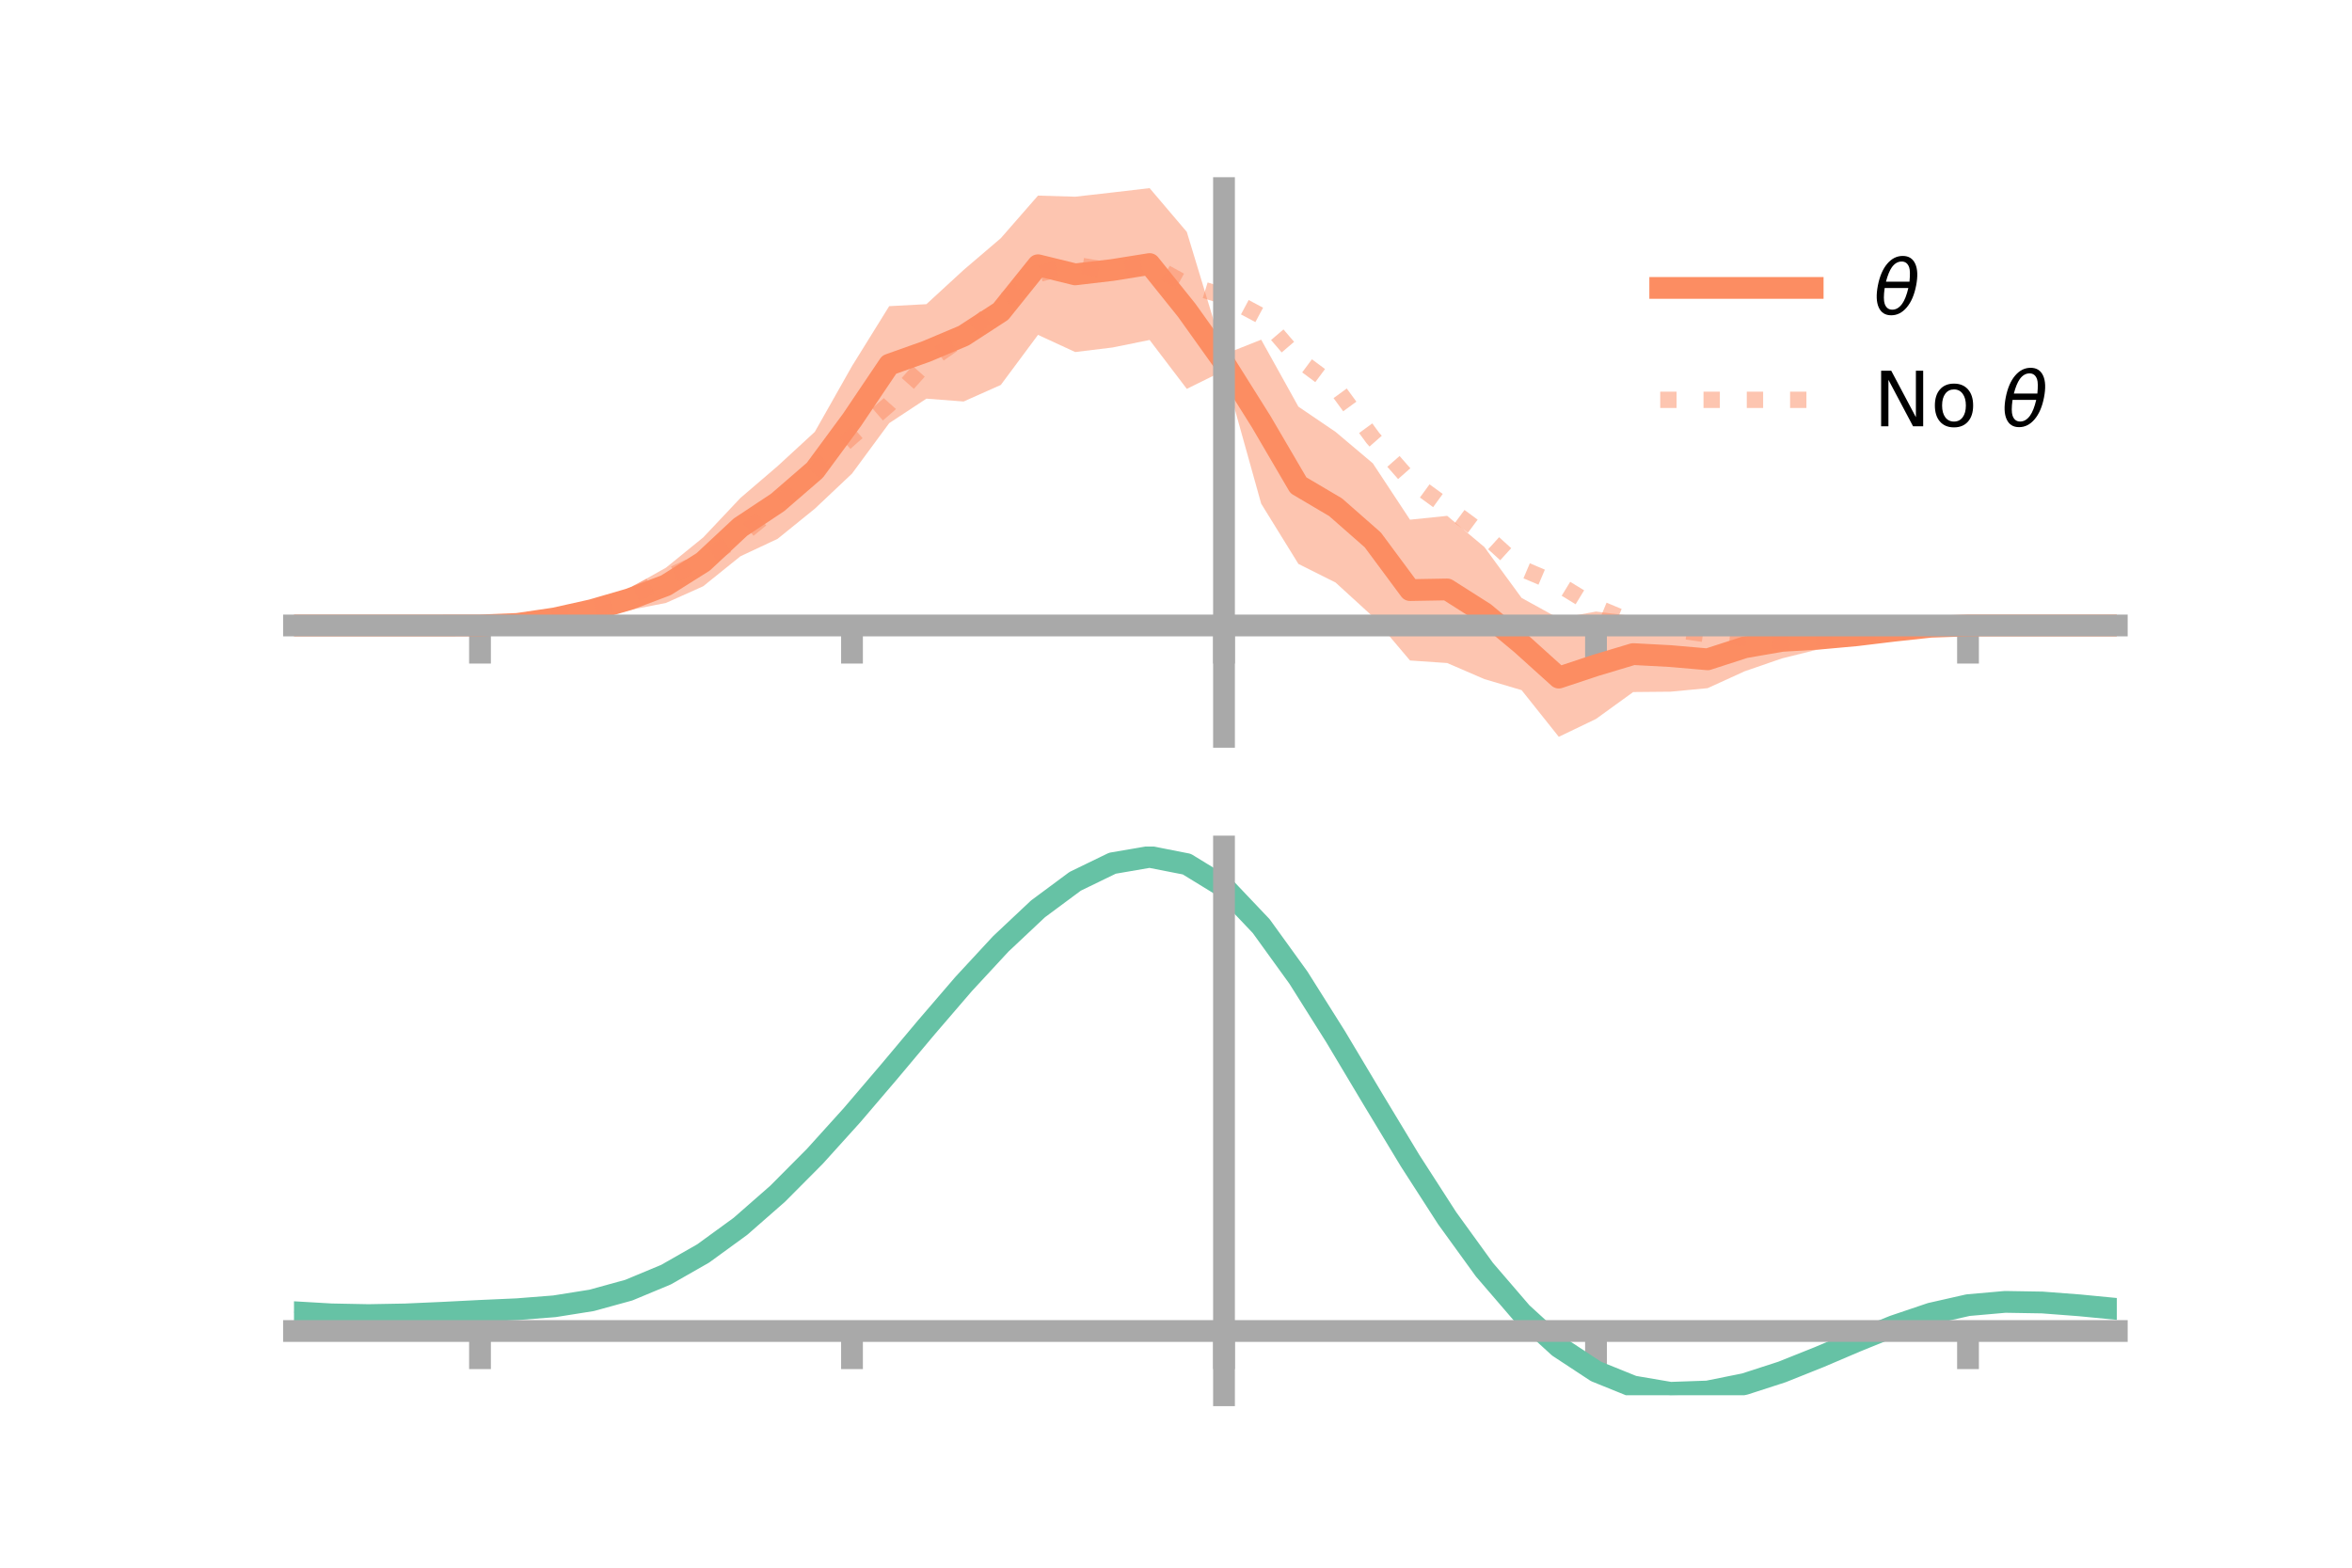 <?xml version="1.0" encoding="utf-8" standalone="no"?>
<!DOCTYPE svg PUBLIC "-//W3C//DTD SVG 1.1//EN"
  "http://www.w3.org/Graphics/SVG/1.1/DTD/svg11.dtd">
<!-- Created with matplotlib (https://matplotlib.org/) -->
<svg height="144pt" version="1.1" viewBox="0 0 216 144" width="216pt" xmlns="http://www.w3.org/2000/svg" xmlns:xlink="http://www.w3.org/1999/xlink">
 <defs>
  <style type="text/css">*{stroke-linecap:butt;stroke-linejoin:round;}</style>
 </defs>
 <g id="figure_1">
  <g id="patch_1">
   <path d="M 0 144 
L 216 144 
L 216 0 
L 0 0 
z
" style="fill:none;"/>
  </g>
  <g id="axes_1">
   <g id="patch_2">
    <path d="M 27 67.68 
L 194.4 67.68 
L 194.4 17.28 
L 27 17.28 
z
" style="fill:none;"/>
   </g>
   <g id="PolyCollection_1">
    <path clip-path="url(#p49ccc3bf66)" d="M 27 57.451 
L 27 57.451 
L 30.416 57.451 
L 33.833 57.451 
L 37.249 57.451 
L 40.665 57.451 
L 44.082 57.438 
L 47.498 57.17 
L 50.914 56.319 
L 54.331 55.324 
L 57.747 54.062 
L 61.163 52.143 
L 64.58 49.368 
L 67.996 45.744 
L 71.412 42.816 
L 74.829 39.669 
L 78.245 33.629 
L 81.661 28.123 
L 85.078 27.94 
L 88.494 24.798 
L 91.91 21.881 
L 95.327 17.967 
L 98.743 18.068 
L 102.159 17.68 
L 105.576 17.28 
L 108.992 21.301 
L 112.408 32.557 
L 115.824 31.201 
L 119.241 37.353 
L 122.657 39.673 
L 126.073 42.555 
L 129.49 47.737 
L 132.906 47.383 
L 136.322 50.25 
L 139.739 54.922 
L 143.155 56.803 
L 146.571 56.175 
L 149.988 56.596 
L 153.404 56.994 
L 156.82 57.912 
L 160.237 57.261 
L 163.653 57.258 
L 167.069 57.696 
L 170.486 57.652 
L 173.902 57.459 
L 177.318 57.43 
L 180.735 57.446 
L 184.151 57.451 
L 187.567 57.451 
L 190.984 57.451 
L 194.4 57.451 
L 194.4 57.451 
L 194.4 57.451 
L 190.984 57.451 
L 187.567 57.451 
L 184.151 57.451 
L 180.735 57.463 
L 177.318 57.707 
L 173.902 58.419 
L 170.486 59.05 
L 167.069 59.628 
L 163.653 60.477 
L 160.237 61.655 
L 156.82 63.212 
L 153.404 63.535 
L 149.988 63.567 
L 146.571 66.039 
L 143.155 67.68 
L 139.739 63.393 
L 136.322 62.379 
L 132.906 60.903 
L 129.49 60.669 
L 126.073 56.631 
L 122.657 53.51 
L 119.241 51.798 
L 115.824 46.267 
L 112.408 34.031 
L 108.992 35.72 
L 105.576 31.228 
L 102.159 31.921 
L 98.743 32.336 
L 95.327 30.76 
L 91.91 35.359 
L 88.494 36.88 
L 85.078 36.619 
L 81.661 38.868 
L 78.245 43.504 
L 74.829 46.728 
L 71.412 49.495 
L 67.996 51.098 
L 64.58 53.85 
L 61.163 55.382 
L 57.747 56.05 
L 54.331 56.774 
L 50.914 57.3 
L 47.498 57.454 
L 44.082 57.455 
L 40.665 57.451 
L 37.249 57.451 
L 33.833 57.451 
L 30.416 57.451 
L 27 57.451 
z
" style="fill:#fc8d62;fill-opacity:0.5;"/>
   </g>
   <g id="matplotlib.axis_1">
    <g id="xtick_1">
     <g id="line2d_1">
      <defs>
       <path d="M 0 0 
L 0 3.5 
" id="mb5cc26080d" style="stroke:#a9a9a9;stroke-width:2;"/>
      </defs>
      <g>
       <use style="fill:#a9a9a9;stroke:#a9a9a9;stroke-width:2;" x="44.082" xlink:href="#mb5cc26080d" y="57.451"/>
      </g>
     </g>
    </g>
    <g id="xtick_2">
     <g id="line2d_2">
      <g>
       <use style="fill:#a9a9a9;stroke:#a9a9a9;stroke-width:2;" x="78.245" xlink:href="#mb5cc26080d" y="57.451"/>
      </g>
     </g>
    </g>
    <g id="xtick_3">
     <g id="line2d_3">
      <g>
       <use style="fill:#a9a9a9;stroke:#a9a9a9;stroke-width:2;" x="112.408" xlink:href="#mb5cc26080d" y="57.451"/>
      </g>
     </g>
    </g>
    <g id="xtick_4">
     <g id="line2d_4">
      <g>
       <use style="fill:#a9a9a9;stroke:#a9a9a9;stroke-width:2;" x="146.571" xlink:href="#mb5cc26080d" y="57.451"/>
      </g>
     </g>
    </g>
    <g id="xtick_5">
     <g id="line2d_5">
      <g>
       <use style="fill:#a9a9a9;stroke:#a9a9a9;stroke-width:2;" x="180.735" xlink:href="#mb5cc26080d" y="57.451"/>
      </g>
     </g>
    </g>
   </g>
   <g id="matplotlib.axis_2"/>
   <g id="line2d_6">
    <path clip-path="url(#p49ccc3bf66)" d="M 27 57.451 
L 30.416 57.451 
L 33.833 57.451 
L 37.249 57.451 
L 40.665 57.451 
L 44.082 57.447 
L 47.498 57.312 
L 50.914 56.809 
L 54.331 56.049 
L 57.747 55.056 
L 61.163 53.762 
L 64.58 51.609 
L 67.996 48.421 
L 71.412 46.155 
L 74.829 43.199 
L 78.245 38.566 
L 81.661 33.495 
L 85.078 32.279 
L 88.494 30.839 
L 91.91 28.62 
L 95.327 24.364 
L 98.743 25.202 
L 102.159 24.801 
L 105.576 24.254 
L 108.992 28.511 
L 112.408 33.294 
L 115.824 38.734 
L 119.241 44.575 
L 122.657 46.592 
L 126.073 49.593 
L 129.49 54.203 
L 132.906 54.143 
L 136.322 56.315 
L 139.739 59.158 
L 143.155 62.241 
L 146.571 61.107 
L 149.988 60.082 
L 153.404 60.264 
L 156.82 60.562 
L 160.237 59.458 
L 163.653 58.867 
L 167.069 58.662 
L 170.486 58.351 
L 173.902 57.939 
L 177.318 57.568 
L 180.735 57.454 
L 184.151 57.451 
L 187.567 57.451 
L 190.984 57.451 
L 194.4 57.451 
" style="fill:none;stroke:#fc8d62;stroke-linecap:square;stroke-width:2;"/>
   </g>
   <g id="line2d_7">
    <path clip-path="url(#p49ccc3bf66)" d="M 27 57.451 
L 30.416 57.451 
L 33.833 57.451 
L 37.249 57.451 
L 40.665 57.451 
L 44.082 57.45 
L 47.498 57.314 
L 50.914 56.728 
L 54.331 55.996 
L 57.747 54.86 
L 61.163 53.08 
L 64.58 51.496 
L 67.996 49.23 
L 71.412 46.448 
L 74.829 43.15 
L 78.245 40.096 
L 81.661 37.132 
L 85.078 33.304 
L 88.494 30.927 
L 91.91 27.927 
L 95.327 25.173 
L 98.743 24.322 
L 102.159 24.907 
L 105.576 24.254 
L 108.992 26.134 
L 112.408 27.198 
L 115.824 29.022 
L 119.241 33.013 
L 122.657 35.554 
L 126.073 40.226 
L 129.49 44.11 
L 132.906 46.598 
L 136.322 49.128 
L 139.739 52.235 
L 143.155 53.682 
L 146.571 55.77 
L 149.988 57.187 
L 153.404 57.788 
L 156.82 58.273 
L 160.237 58.579 
L 163.653 58.946 
L 167.069 58.542 
L 170.486 58.261 
L 173.902 57.979 
L 177.318 57.561 
L 180.735 57.451 
L 184.151 57.451 
L 187.567 57.451 
L 190.984 57.451 
L 194.4 57.451 
" style="fill:none;stroke:#fc8d62;stroke-dasharray:1.5,2.475;stroke-dashoffset:0;stroke-opacity:0.5;stroke-width:1.5;"/>
   </g>
   <g id="patch_3">
    <path d="M 112.408 67.68 
L 112.408 17.28 
" style="fill:none;stroke:#a9a9a9;stroke-linecap:square;stroke-linejoin:miter;stroke-width:2;"/>
   </g>
   <g id="patch_4">
    <path d="M 194.4 67.68 
L 194.4 17.28 
" style="fill:none;"/>
   </g>
   <g id="patch_5">
    <path d="M 27 57.451 
L 194.4 57.451 
" style="fill:none;stroke:#a9a9a9;stroke-linecap:square;stroke-linejoin:miter;stroke-width:2;"/>
   </g>
   <g id="patch_6">
    <path d="M 27 17.28 
L 194.4 17.28 
" style="fill:none;"/>
   </g>
   <g id="legend_1">
    <g id="line2d_8">
     <path d="M 152.47 26.449 
L 166.47 26.449 
" style="fill:none;stroke:#fc8d62;stroke-linecap:square;stroke-width:2;"/>
    </g>
    <g id="line2d_9"/>
    <g id="text_1">
     <!-- $\theta$ -->
     <g transform="translate(172.07 28.899)scale(0.07 -0.07)">
      <defs>
       <path d="M 45.516 34.672 
L 14.453 34.672 
Q 12.359 20.062 14.5 13.875 
Q 17.188 6.25 24.469 6.25 
Q 31.781 6.25 37.359 13.922 
Q 42.234 20.656 45.516 34.672 
z
M 47.016 42.969 
Q 48.344 56.844 46.625 61.719 
Q 43.953 69.438 36.766 69.438 
Q 29.297 69.438 23.828 61.812 
Q 19.531 55.672 16.156 42.969 
z
M 38.188 76.766 
Q 49.906 76.766 54.594 66.406 
Q 59.281 56.109 55.719 37.844 
Q 52.203 19.625 43.453 9.281 
Q 34.766 -1.125 23.047 -1.125 
Q 11.281 -1.125 6.641 9.281 
Q 2 19.625 5.516 37.844 
Q 9.078 56.109 17.719 66.406 
Q 26.422 76.766 38.188 76.766 
z
" id="DejaVuSans-Oblique-952"/>
      </defs>
      <use transform="translate(0 0.234)" xlink:href="#DejaVuSans-Oblique-952"/>
     </g>
    </g>
    <g id="line2d_10">
     <path d="M 152.47 36.724 
L 166.47 36.724 
" style="fill:none;stroke:#fc8d62;stroke-dasharray:1.5,2.475;stroke-dashoffset:0;stroke-opacity:0.5;stroke-width:1.5;"/>
    </g>
    <g id="line2d_11"/>
    <g id="text_2">
     <!-- No $\theta$ -->
     <g transform="translate(172.07 39.174)scale(0.07 -0.07)">
      <defs>
       <path d="M 9.812 72.906 
L 23.094 72.906 
L 55.422 11.922 
L 55.422 72.906 
L 64.984 72.906 
L 64.984 0 
L 51.703 0 
L 19.391 60.984 
L 19.391 0 
L 9.812 0 
z
" id="DejaVuSans-78"/>
       <path d="M 30.609 48.391 
Q 23.391 48.391 19.188 42.75 
Q 14.984 37.109 14.984 27.297 
Q 14.984 17.484 19.156 11.844 
Q 23.344 6.203 30.609 6.203 
Q 37.797 6.203 41.984 11.859 
Q 46.188 17.531 46.188 27.297 
Q 46.188 37.016 41.984 42.703 
Q 37.797 48.391 30.609 48.391 
z
M 30.609 56 
Q 42.328 56 49.016 48.375 
Q 55.719 40.766 55.719 27.297 
Q 55.719 13.875 49.016 6.219 
Q 42.328 -1.422 30.609 -1.422 
Q 18.844 -1.422 12.172 6.219 
Q 5.516 13.875 5.516 27.297 
Q 5.516 40.766 12.172 48.375 
Q 18.844 56 30.609 56 
z
" id="DejaVuSans-111"/>
       <path id="DejaVuSans-32"/>
      </defs>
      <use transform="translate(0 0.234)" xlink:href="#DejaVuSans-78"/>
      <use transform="translate(74.805 0.234)" xlink:href="#DejaVuSans-111"/>
      <use transform="translate(135.986 0.234)" xlink:href="#DejaVuSans-32"/>
      <use transform="translate(167.773 0.234)" xlink:href="#DejaVuSans-Oblique-952"/>
     </g>
    </g>
   </g>
  </g>
  <g id="axes_2">
   <g id="patch_7">
    <path d="M 27 128.16 
L 194.4 128.16 
L 194.4 77.76 
L 27 77.76 
z
" style="fill:none;"/>
   </g>
   <g id="PolyCollection_2">
    <path clip-path="url(#pa9dad45e42)" d="M 27 120.571 
L 27 120.493 
L 30.416 120.701 
L 33.833 120.769 
L 37.249 120.7 
L 40.665 120.538 
L 44.082 120.357 
L 47.498 120.199 
L 50.914 119.925 
L 54.331 119.375 
L 57.747 118.423 
L 61.163 116.978 
L 64.58 114.988 
L 67.996 112.446 
L 71.412 109.382 
L 74.829 105.865 
L 78.245 101.994 
L 81.661 97.898 
L 85.078 93.732 
L 88.494 89.67 
L 91.91 85.901 
L 95.327 82.624 
L 98.743 80.042 
L 102.159 78.355 
L 105.576 77.76 
L 108.992 78.443 
L 112.408 80.572 
L 115.824 84.228 
L 119.241 89.029 
L 122.657 94.537 
L 126.073 100.344 
L 129.49 106.09 
L 132.906 111.477 
L 136.322 116.269 
L 139.739 120.299 
L 143.155 123.465 
L 146.571 125.733 
L 149.988 127.125 
L 153.404 127.712 
L 156.82 127.602 
L 160.237 126.928 
L 163.653 125.842 
L 167.069 124.502 
L 170.486 123.072 
L 173.902 121.71 
L 177.318 120.569 
L 180.735 119.8 
L 184.151 119.503 
L 187.567 119.566 
L 190.984 119.836 
L 194.4 120.18 
L 194.4 120.286 
L 194.4 120.286 
L 190.984 119.967 
L 187.567 119.717 
L 184.151 119.665 
L 180.735 119.969 
L 177.318 120.749 
L 173.902 121.918 
L 170.486 123.327 
L 167.069 124.811 
L 163.653 126.202 
L 160.237 127.33 
L 156.82 128.033 
L 153.404 128.16 
L 149.988 127.584 
L 146.571 126.211 
L 143.155 123.983 
L 139.739 120.892 
L 136.322 116.976 
L 132.906 112.329 
L 129.49 107.11 
L 126.073 101.541 
L 122.657 95.911 
L 119.241 90.567 
L 115.824 85.909 
L 112.408 82.364 
L 108.992 80.306 
L 105.576 79.651 
L 102.159 80.23 
L 98.743 81.86 
L 95.327 84.347 
L 91.91 87.495 
L 88.494 91.108 
L 85.078 94.994 
L 81.661 98.975 
L 78.245 102.883 
L 74.829 106.574 
L 71.412 109.927 
L 67.996 112.849 
L 64.58 115.279 
L 61.163 117.191 
L 57.747 118.59 
L 54.331 119.518 
L 50.914 120.055 
L 47.498 120.318 
L 44.082 120.465 
L 40.665 120.63 
L 37.249 120.772 
L 33.833 120.826 
L 30.416 120.76 
L 27 120.571 
z
" style="fill:#66c2a5;fill-opacity:0.5;"/>
   </g>
   <g id="matplotlib.axis_3">
    <g id="xtick_6">
     <g id="line2d_12">
      <g>
       <use style="fill:#a9a9a9;stroke:#a9a9a9;stroke-width:2;" x="44.082" xlink:href="#mb5cc26080d" y="122.259"/>
      </g>
     </g>
    </g>
    <g id="xtick_7">
     <g id="line2d_13">
      <g>
       <use style="fill:#a9a9a9;stroke:#a9a9a9;stroke-width:2;" x="78.245" xlink:href="#mb5cc26080d" y="122.259"/>
      </g>
     </g>
    </g>
    <g id="xtick_8">
     <g id="line2d_14">
      <g>
       <use style="fill:#a9a9a9;stroke:#a9a9a9;stroke-width:2;" x="112.408" xlink:href="#mb5cc26080d" y="122.259"/>
      </g>
     </g>
    </g>
    <g id="xtick_9">
     <g id="line2d_15">
      <g>
       <use style="fill:#a9a9a9;stroke:#a9a9a9;stroke-width:2;" x="146.571" xlink:href="#mb5cc26080d" y="122.259"/>
      </g>
     </g>
    </g>
    <g id="xtick_10">
     <g id="line2d_16">
      <g>
       <use style="fill:#a9a9a9;stroke:#a9a9a9;stroke-width:2;" x="180.735" xlink:href="#mb5cc26080d" y="122.259"/>
      </g>
     </g>
    </g>
   </g>
   <g id="matplotlib.axis_4"/>
   <g id="line2d_17">
    <path clip-path="url(#pa9dad45e42)" d="M 27 120.532 
L 30.416 120.731 
L 33.833 120.798 
L 37.249 120.736 
L 40.665 120.584 
L 44.082 120.411 
L 47.498 120.259 
L 50.914 119.99 
L 54.331 119.447 
L 57.747 118.507 
L 61.163 117.084 
L 64.58 115.134 
L 67.996 112.647 
L 71.412 109.655 
L 74.829 106.219 
L 78.245 102.438 
L 81.661 98.436 
L 85.078 94.363 
L 88.494 90.389 
L 91.91 86.698 
L 95.327 83.485 
L 98.743 80.951 
L 102.159 79.293 
L 105.576 78.705 
L 108.992 79.374 
L 112.408 81.468 
L 115.824 85.068 
L 119.241 89.798 
L 122.657 95.224 
L 126.073 100.943 
L 129.49 106.6 
L 132.906 111.903 
L 136.322 116.622 
L 139.739 120.595 
L 143.155 123.724 
L 146.571 125.972 
L 149.988 127.355 
L 153.404 127.936 
L 156.82 127.817 
L 160.237 127.129 
L 163.653 126.022 
L 167.069 124.657 
L 170.486 123.2 
L 173.902 121.814 
L 177.318 120.659 
L 180.735 119.885 
L 184.151 119.584 
L 187.567 119.641 
L 190.984 119.902 
L 194.4 120.233 
" style="fill:none;stroke:#66c2a5;stroke-linecap:square;stroke-width:2;"/>
   </g>
   <g id="patch_8">
    <path d="M 112.408 128.16 
L 112.408 77.76 
" style="fill:none;stroke:#a9a9a9;stroke-linecap:square;stroke-linejoin:miter;stroke-width:2;"/>
   </g>
   <g id="patch_9">
    <path d="M 194.4 128.16 
L 194.4 77.76 
" style="fill:none;"/>
   </g>
   <g id="patch_10">
    <path d="M 27 122.259 
L 194.4 122.259 
" style="fill:none;stroke:#a9a9a9;stroke-linecap:square;stroke-linejoin:miter;stroke-width:2;"/>
   </g>
   <g id="patch_11">
    <path d="M 27 77.76 
L 194.4 77.76 
" style="fill:none;"/>
   </g>
  </g>
 </g>
 <defs>
  <clipPath id="p49ccc3bf66">
   <rect height="50.4" width="167.4" x="27" y="17.28"/>
  </clipPath>
  <clipPath id="pa9dad45e42">
   <rect height="50.4" width="167.4" x="27" y="77.76"/>
  </clipPath>
 </defs>
</svg>
